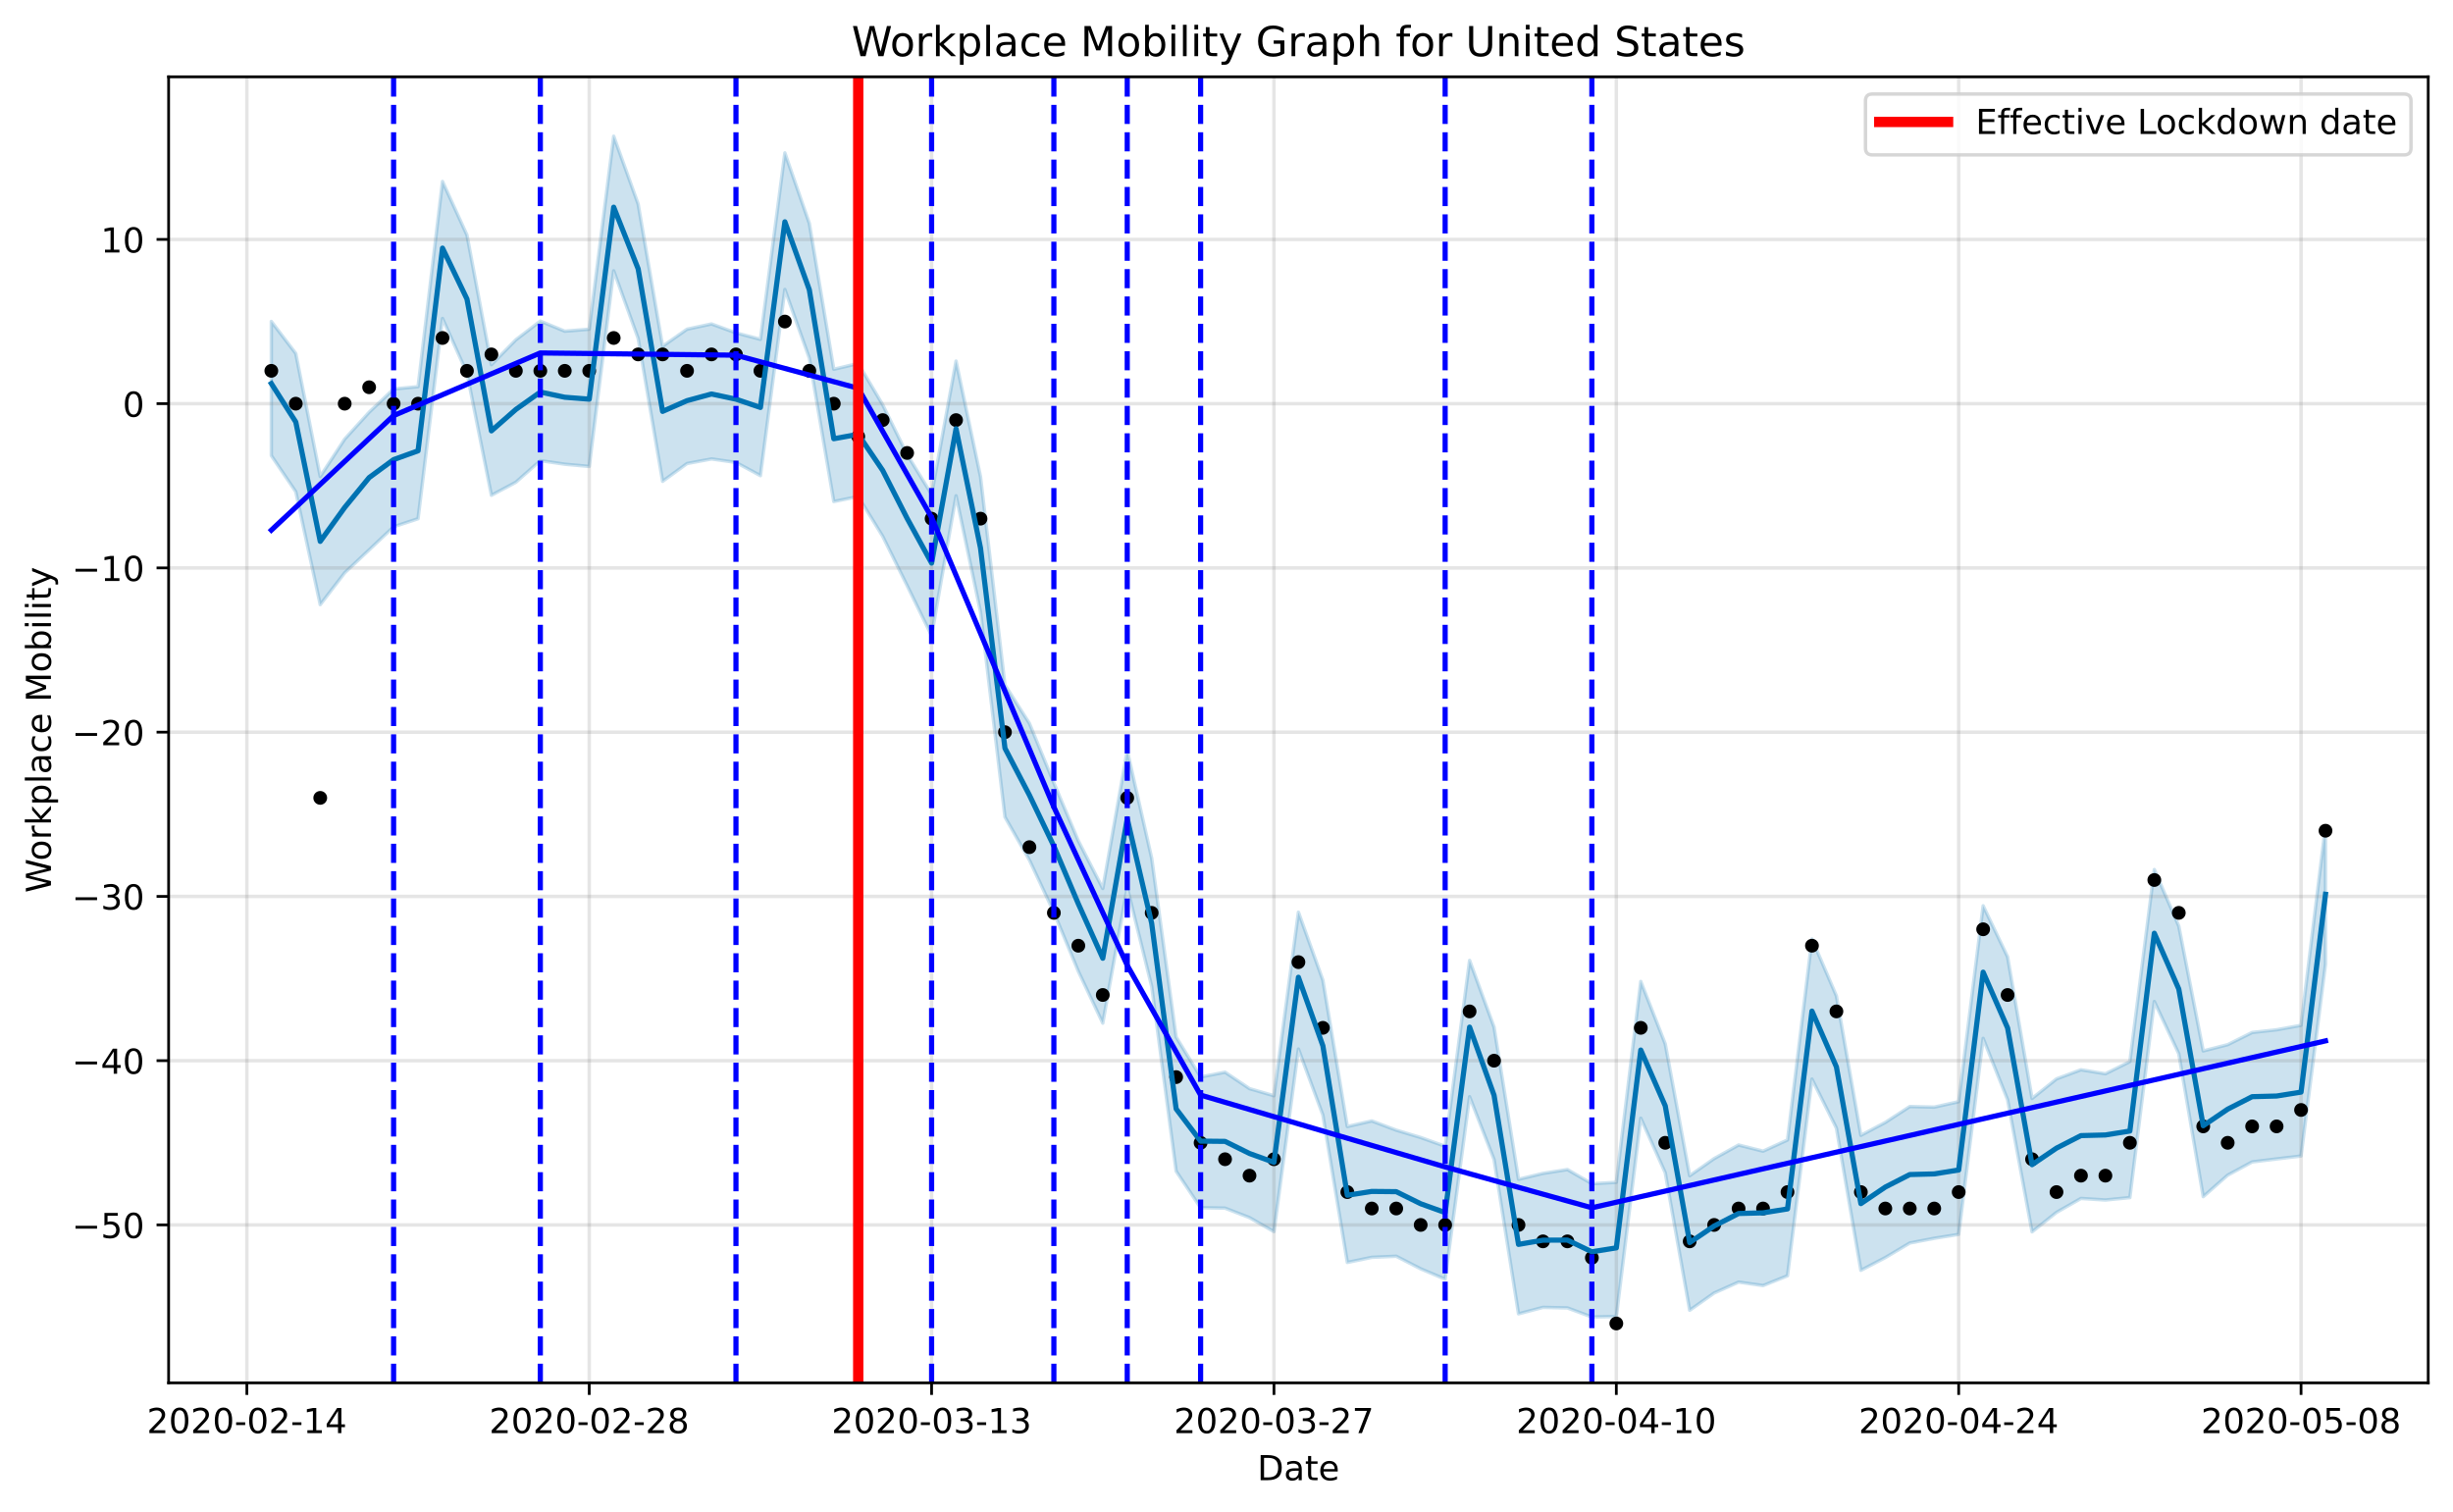 <?xml version="1.0" encoding="utf-8" standalone="no"?>
<!DOCTYPE svg PUBLIC "-//W3C//DTD SVG 1.1//EN"
  "http://www.w3.org/Graphics/SVG/1.1/DTD/svg11.dtd">
<!-- Created with matplotlib (https://matplotlib.org/) -->
<svg height="439.274pt" version="1.1" viewBox="0 0 712.583 439.274" width="712.583pt" xmlns="http://www.w3.org/2000/svg" xmlns:xlink="http://www.w3.org/1999/xlink">
 <defs>
  <style type="text/css">
*{stroke-linecap:butt;stroke-linejoin:round;}
  </style>
 </defs>
 <g id="figure_1">
  <g id="patch_1">
   <path d="M 0 439.274 
L 712.583 439.274 
L 712.583 0 
L 0 0 
z
" style="fill:#ffffff;"/>
  </g>
  <g id="axes_1">
   <g id="patch_2">
    <path d="M 48.983 401.718 
L 705.383 401.718 
L 705.383 22.318 
L 48.983 22.318 
z
" style="fill:#ffffff;"/>
   </g>
   <g id="PolyCollection_1">
    <defs>
     <path d="M 78.819 -345.896 
L 78.819 -306.918 
L 85.923 -296.415 
L 93.027 -263.615 
L 100.131 -272.869 
L 107.235 -279.535 
L 114.339 -286.246 
L 121.443 -288.586 
L 128.546 -346.757 
L 135.65 -330.902 
L 142.754 -295.391 
L 149.858 -299.188 
L 156.962 -305.462 
L 164.066 -304.422 
L 171.17 -303.771 
L 178.274 -360.606 
L 185.378 -340.972 
L 192.482 -299.442 
L 199.585 -304.616 
L 206.689 -305.949 
L 213.793 -304.944 
L 220.897 -301.095 
L 228.001 -355.185 
L 235.105 -335.232 
L 242.209 -293.577 
L 249.313 -295.026 
L 256.417 -283.476 
L 263.52 -269.147 
L 270.624 -254.598 
L 277.728 -295.251 
L 284.832 -261.515 
L 291.936 -201.927 
L 299.04 -189.412 
L 306.144 -174.257 
L 313.248 -157.107 
L 320.352 -142.047 
L 327.456 -181.456 
L 334.559 -152.747 
L 341.663 -99.039 
L 348.767 -88.423 
L 355.871 -88.308 
L 362.975 -85.549 
L 370.079 -81.483 
L 377.183 -134.528 
L 384.287 -115.351 
L 391.391 -72.532 
L 398.495 -74.013 
L 405.598 -74.332 
L 412.702 -70.677 
L 419.806 -67.672 
L 426.91 -120.682 
L 434.014 -102.436 
L 441.118 -57.602 
L 448.222 -59.475 
L 455.326 -59.322 
L 462.43 -56.681 
L 469.533 -56.813 
L 476.637 -114.433 
L 483.741 -98.59 
L 490.845 -58.634 
L 497.949 -63.656 
L 505.053 -66.822 
L 512.157 -65.813 
L 519.261 -68.662 
L 526.365 -125.8 
L 533.469 -111.547 
L 540.572 -70.237 
L 547.676 -73.943 
L 554.78 -78.183 
L 561.884 -79.547 
L 568.988 -80.68 
L 576.092 -137.626 
L 583.196 -119.796 
L 590.3 -81.422 
L 597.404 -87.07 
L 604.507 -91.126 
L 611.611 -90.67 
L 618.715 -91.374 
L 625.819 -148.33 
L 632.923 -133.163 
L 640.027 -91.639 
L 647.131 -97.891 
L 654.235 -101.733 
L 661.339 -102.601 
L 668.443 -103.447 
L 675.546 -159.154 
L 675.546 -199.376 
L 675.546 -199.376 
L 668.443 -141.414 
L 661.339 -140.127 
L 654.235 -139.34 
L 647.131 -135.799 
L 640.027 -133.977 
L 632.923 -170.253 
L 625.819 -186.677 
L 618.715 -130.876 
L 611.611 -127.345 
L 604.507 -128.509 
L 597.404 -125.855 
L 590.3 -120.164 
L 583.196 -161.306 
L 576.092 -176.145 
L 568.988 -119.233 
L 561.884 -117.661 
L 554.78 -117.832 
L 547.676 -113.212 
L 540.572 -109.463 
L 533.469 -149.964 
L 526.365 -166.491 
L 519.261 -108.115 
L 512.157 -104.863 
L 505.053 -106.65 
L 497.949 -102.707 
L 490.845 -97.728 
L 483.741 -136.028 
L 476.637 -154.161 
L 469.533 -95.805 
L 462.43 -95.412 
L 455.326 -99.522 
L 448.222 -98.406 
L 441.118 -96.687 
L 434.014 -140.892 
L 426.91 -160.281 
L 419.806 -106.282 
L 412.702 -108.833 
L 405.598 -110.965 
L 398.495 -113.646 
L 391.391 -112.016 
L 384.287 -154.55 
L 377.183 -174.29 
L 370.079 -120.961 
L 362.975 -123.029 
L 355.871 -127.805 
L 348.767 -126.408 
L 341.663 -138.019 
L 334.559 -189.98 
L 327.456 -221.241 
L 320.352 -181.16 
L 313.248 -195.017 
L 306.144 -211.819 
L 299.04 -229.134 
L 291.936 -240.285 
L 284.832 -300.798 
L 277.728 -334.379 
L 270.624 -295.638 
L 263.52 -307.227 
L 256.417 -321.696 
L 249.313 -333.688 
L 242.209 -332.006 
L 235.105 -374.393 
L 228.001 -394.865 
L 220.897 -340.704 
L 213.793 -342.574 
L 206.689 -345.17 
L 199.585 -343.645 
L 192.482 -338.679 
L 185.378 -380.01 
L 178.274 -399.711 
L 171.17 -343.645 
L 164.066 -343.07 
L 156.962 -345.994 
L 149.858 -340.565 
L 142.754 -333.334 
L 135.65 -370.987 
L 128.546 -386.557 
L 121.443 -326.947 
L 114.339 -326.273 
L 107.235 -319.53 
L 100.131 -311.721 
L 93.027 -300.84 
L 85.923 -336.59 
L 78.819 -345.896 
z
" id="m08d6d5877b" style="stroke:#0072b2;stroke-opacity:0.2;"/>
    </defs>
    <g clip-path="url(#pc965134577)">
     <use style="fill:#0072b2;fill-opacity:0.2;stroke:#0072b2;stroke-opacity:0.2;" x="0" xlink:href="#m08d6d5877b" y="439.274"/>
    </g>
   </g>
   <g id="matplotlib.axis_1">
    <g id="xtick_1">
     <g id="line2d_1">
      <path clip-path="url(#pc965134577)" d="M 71.715 401.718 
L 71.715 22.318 
" style="fill:none;stroke:#808080;stroke-linecap:square;stroke-opacity:0.2;"/>
     </g>
     <g id="line2d_2">
      <defs>
       <path d="M 0 0 
L 0 3.5 
" id="m025e66e891" style="stroke:#000000;stroke-width:0.8;"/>
      </defs>
      <g>
       <use style="stroke:#000000;stroke-width:0.8;" x="71.715" xlink:href="#m025e66e891" y="401.718"/>
      </g>
     </g>
     <g id="text_1">
      <!-- 2020-02-14 -->
      <defs>
       <path d="M 19.188 8.297 
L 53.609 8.297 
L 53.609 0 
L 7.328 0 
L 7.328 8.297 
Q 12.938 14.109 22.625 23.891 
Q 32.328 33.688 34.812 36.531 
Q 39.547 41.844 41.422 45.531 
Q 43.312 49.219 43.312 52.781 
Q 43.312 58.594 39.234 62.25 
Q 35.156 65.922 28.609 65.922 
Q 23.969 65.922 18.812 64.312 
Q 13.672 62.703 7.812 59.422 
L 7.812 69.391 
Q 13.766 71.781 18.938 73 
Q 24.125 74.219 28.422 74.219 
Q 39.75 74.219 46.484 68.547 
Q 53.219 62.891 53.219 53.422 
Q 53.219 48.922 51.531 44.891 
Q 49.859 40.875 45.406 35.406 
Q 44.188 33.984 37.641 27.219 
Q 31.109 20.453 19.188 8.297 
z
" id="DejaVuSans-50"/>
       <path d="M 31.781 66.406 
Q 24.172 66.406 20.328 58.906 
Q 16.5 51.422 16.5 36.375 
Q 16.5 21.391 20.328 13.891 
Q 24.172 6.391 31.781 6.391 
Q 39.453 6.391 43.281 13.891 
Q 47.125 21.391 47.125 36.375 
Q 47.125 51.422 43.281 58.906 
Q 39.453 66.406 31.781 66.406 
z
M 31.781 74.219 
Q 44.047 74.219 50.516 64.516 
Q 56.984 54.828 56.984 36.375 
Q 56.984 17.969 50.516 8.266 
Q 44.047 -1.422 31.781 -1.422 
Q 19.531 -1.422 13.062 8.266 
Q 6.594 17.969 6.594 36.375 
Q 6.594 54.828 13.062 64.516 
Q 19.531 74.219 31.781 74.219 
z
" id="DejaVuSans-48"/>
       <path d="M 4.891 31.391 
L 31.203 31.391 
L 31.203 23.391 
L 4.891 23.391 
z
" id="DejaVuSans-45"/>
       <path d="M 12.406 8.297 
L 28.516 8.297 
L 28.516 63.922 
L 10.984 60.406 
L 10.984 69.391 
L 28.422 72.906 
L 38.281 72.906 
L 38.281 8.297 
L 54.391 8.297 
L 54.391 0 
L 12.406 0 
z
" id="DejaVuSans-49"/>
       <path d="M 37.797 64.312 
L 12.891 25.391 
L 37.797 25.391 
z
M 35.203 72.906 
L 47.609 72.906 
L 47.609 25.391 
L 58.016 25.391 
L 58.016 17.188 
L 47.609 17.188 
L 47.609 0 
L 37.797 0 
L 37.797 17.188 
L 4.891 17.188 
L 4.891 26.703 
z
" id="DejaVuSans-52"/>
      </defs>
      <g transform="translate(42.657 416.317)scale(0.1 -0.1)">
       <use xlink:href="#DejaVuSans-50"/>
       <use x="63.623" xlink:href="#DejaVuSans-48"/>
       <use x="127.246" xlink:href="#DejaVuSans-50"/>
       <use x="190.869" xlink:href="#DejaVuSans-48"/>
       <use x="254.492" xlink:href="#DejaVuSans-45"/>
       <use x="290.576" xlink:href="#DejaVuSans-48"/>
       <use x="354.199" xlink:href="#DejaVuSans-50"/>
       <use x="417.822" xlink:href="#DejaVuSans-45"/>
       <use x="453.906" xlink:href="#DejaVuSans-49"/>
       <use x="517.529" xlink:href="#DejaVuSans-52"/>
      </g>
     </g>
    </g>
    <g id="xtick_2">
     <g id="line2d_3">
      <path clip-path="url(#pc965134577)" d="M 171.17 401.718 
L 171.17 22.318 
" style="fill:none;stroke:#808080;stroke-linecap:square;stroke-opacity:0.2;"/>
     </g>
     <g id="line2d_4">
      <g>
       <use style="stroke:#000000;stroke-width:0.8;" x="171.17" xlink:href="#m025e66e891" y="401.718"/>
      </g>
     </g>
     <g id="text_2">
      <!-- 2020-02-28 -->
      <defs>
       <path d="M 31.781 34.625 
Q 24.75 34.625 20.719 30.859 
Q 16.703 27.094 16.703 20.516 
Q 16.703 13.922 20.719 10.156 
Q 24.75 6.391 31.781 6.391 
Q 38.812 6.391 42.859 10.172 
Q 46.922 13.969 46.922 20.516 
Q 46.922 27.094 42.891 30.859 
Q 38.875 34.625 31.781 34.625 
z
M 21.922 38.812 
Q 15.578 40.375 12.031 44.719 
Q 8.5 49.078 8.5 55.328 
Q 8.5 64.062 14.719 69.141 
Q 20.953 74.219 31.781 74.219 
Q 42.672 74.219 48.875 69.141 
Q 55.078 64.062 55.078 55.328 
Q 55.078 49.078 51.531 44.719 
Q 48 40.375 41.703 38.812 
Q 48.828 37.156 52.797 32.312 
Q 56.781 27.484 56.781 20.516 
Q 56.781 9.906 50.312 4.234 
Q 43.844 -1.422 31.781 -1.422 
Q 19.734 -1.422 13.25 4.234 
Q 6.781 9.906 6.781 20.516 
Q 6.781 27.484 10.781 32.312 
Q 14.797 37.156 21.922 38.812 
z
M 18.312 54.391 
Q 18.312 48.734 21.844 45.562 
Q 25.391 42.391 31.781 42.391 
Q 38.141 42.391 41.719 45.562 
Q 45.312 48.734 45.312 54.391 
Q 45.312 60.062 41.719 63.234 
Q 38.141 66.406 31.781 66.406 
Q 25.391 66.406 21.844 63.234 
Q 18.312 60.062 18.312 54.391 
z
" id="DejaVuSans-56"/>
      </defs>
      <g transform="translate(142.112 416.317)scale(0.1 -0.1)">
       <use xlink:href="#DejaVuSans-50"/>
       <use x="63.623" xlink:href="#DejaVuSans-48"/>
       <use x="127.246" xlink:href="#DejaVuSans-50"/>
       <use x="190.869" xlink:href="#DejaVuSans-48"/>
       <use x="254.492" xlink:href="#DejaVuSans-45"/>
       <use x="290.576" xlink:href="#DejaVuSans-48"/>
       <use x="354.199" xlink:href="#DejaVuSans-50"/>
       <use x="417.822" xlink:href="#DejaVuSans-45"/>
       <use x="453.906" xlink:href="#DejaVuSans-50"/>
       <use x="517.529" xlink:href="#DejaVuSans-56"/>
      </g>
     </g>
    </g>
    <g id="xtick_3">
     <g id="line2d_5">
      <path clip-path="url(#pc965134577)" d="M 270.624 401.718 
L 270.624 22.318 
" style="fill:none;stroke:#808080;stroke-linecap:square;stroke-opacity:0.2;"/>
     </g>
     <g id="line2d_6">
      <g>
       <use style="stroke:#000000;stroke-width:0.8;" x="270.624" xlink:href="#m025e66e891" y="401.718"/>
      </g>
     </g>
     <g id="text_3">
      <!-- 2020-03-13 -->
      <defs>
       <path d="M 40.578 39.312 
Q 47.656 37.797 51.625 33 
Q 55.609 28.219 55.609 21.188 
Q 55.609 10.406 48.188 4.484 
Q 40.766 -1.422 27.094 -1.422 
Q 22.516 -1.422 17.656 -0.516 
Q 12.797 0.391 7.625 2.203 
L 7.625 11.719 
Q 11.719 9.328 16.594 8.109 
Q 21.484 6.891 26.812 6.891 
Q 36.078 6.891 40.938 10.547 
Q 45.797 14.203 45.797 21.188 
Q 45.797 27.641 41.281 31.266 
Q 36.766 34.906 28.719 34.906 
L 20.219 34.906 
L 20.219 43.016 
L 29.109 43.016 
Q 36.375 43.016 40.234 45.922 
Q 44.094 48.828 44.094 54.297 
Q 44.094 59.906 40.109 62.906 
Q 36.141 65.922 28.719 65.922 
Q 24.656 65.922 20.016 65.031 
Q 15.375 64.156 9.812 62.312 
L 9.812 71.094 
Q 15.438 72.656 20.344 73.438 
Q 25.25 74.219 29.594 74.219 
Q 40.828 74.219 47.359 69.109 
Q 53.906 64.016 53.906 55.328 
Q 53.906 49.266 50.438 45.094 
Q 46.969 40.922 40.578 39.312 
z
" id="DejaVuSans-51"/>
      </defs>
      <g transform="translate(241.567 416.317)scale(0.1 -0.1)">
       <use xlink:href="#DejaVuSans-50"/>
       <use x="63.623" xlink:href="#DejaVuSans-48"/>
       <use x="127.246" xlink:href="#DejaVuSans-50"/>
       <use x="190.869" xlink:href="#DejaVuSans-48"/>
       <use x="254.492" xlink:href="#DejaVuSans-45"/>
       <use x="290.576" xlink:href="#DejaVuSans-48"/>
       <use x="354.199" xlink:href="#DejaVuSans-51"/>
       <use x="417.822" xlink:href="#DejaVuSans-45"/>
       <use x="453.906" xlink:href="#DejaVuSans-49"/>
       <use x="517.529" xlink:href="#DejaVuSans-51"/>
      </g>
     </g>
    </g>
    <g id="xtick_4">
     <g id="line2d_7">
      <path clip-path="url(#pc965134577)" d="M 370.079 401.718 
L 370.079 22.318 
" style="fill:none;stroke:#808080;stroke-linecap:square;stroke-opacity:0.2;"/>
     </g>
     <g id="line2d_8">
      <g>
       <use style="stroke:#000000;stroke-width:0.8;" x="370.079" xlink:href="#m025e66e891" y="401.718"/>
      </g>
     </g>
     <g id="text_4">
      <!-- 2020-03-27 -->
      <defs>
       <path d="M 8.203 72.906 
L 55.078 72.906 
L 55.078 68.703 
L 28.609 0 
L 18.312 0 
L 43.219 64.594 
L 8.203 64.594 
z
" id="DejaVuSans-55"/>
      </defs>
      <g transform="translate(341.021 416.317)scale(0.1 -0.1)">
       <use xlink:href="#DejaVuSans-50"/>
       <use x="63.623" xlink:href="#DejaVuSans-48"/>
       <use x="127.246" xlink:href="#DejaVuSans-50"/>
       <use x="190.869" xlink:href="#DejaVuSans-48"/>
       <use x="254.492" xlink:href="#DejaVuSans-45"/>
       <use x="290.576" xlink:href="#DejaVuSans-48"/>
       <use x="354.199" xlink:href="#DejaVuSans-51"/>
       <use x="417.822" xlink:href="#DejaVuSans-45"/>
       <use x="453.906" xlink:href="#DejaVuSans-50"/>
       <use x="517.529" xlink:href="#DejaVuSans-55"/>
      </g>
     </g>
    </g>
    <g id="xtick_5">
     <g id="line2d_9">
      <path clip-path="url(#pc965134577)" d="M 469.533 401.718 
L 469.533 22.318 
" style="fill:none;stroke:#808080;stroke-linecap:square;stroke-opacity:0.2;"/>
     </g>
     <g id="line2d_10">
      <g>
       <use style="stroke:#000000;stroke-width:0.8;" x="469.533" xlink:href="#m025e66e891" y="401.718"/>
      </g>
     </g>
     <g id="text_5">
      <!-- 2020-04-10 -->
      <g transform="translate(440.476 416.317)scale(0.1 -0.1)">
       <use xlink:href="#DejaVuSans-50"/>
       <use x="63.623" xlink:href="#DejaVuSans-48"/>
       <use x="127.246" xlink:href="#DejaVuSans-50"/>
       <use x="190.869" xlink:href="#DejaVuSans-48"/>
       <use x="254.492" xlink:href="#DejaVuSans-45"/>
       <use x="290.576" xlink:href="#DejaVuSans-48"/>
       <use x="354.199" xlink:href="#DejaVuSans-52"/>
       <use x="417.822" xlink:href="#DejaVuSans-45"/>
       <use x="453.906" xlink:href="#DejaVuSans-49"/>
       <use x="517.529" xlink:href="#DejaVuSans-48"/>
      </g>
     </g>
    </g>
    <g id="xtick_6">
     <g id="line2d_11">
      <path clip-path="url(#pc965134577)" d="M 568.988 401.718 
L 568.988 22.318 
" style="fill:none;stroke:#808080;stroke-linecap:square;stroke-opacity:0.2;"/>
     </g>
     <g id="line2d_12">
      <g>
       <use style="stroke:#000000;stroke-width:0.8;" x="568.988" xlink:href="#m025e66e891" y="401.718"/>
      </g>
     </g>
     <g id="text_6">
      <!-- 2020-04-24 -->
      <g transform="translate(539.93 416.317)scale(0.1 -0.1)">
       <use xlink:href="#DejaVuSans-50"/>
       <use x="63.623" xlink:href="#DejaVuSans-48"/>
       <use x="127.246" xlink:href="#DejaVuSans-50"/>
       <use x="190.869" xlink:href="#DejaVuSans-48"/>
       <use x="254.492" xlink:href="#DejaVuSans-45"/>
       <use x="290.576" xlink:href="#DejaVuSans-48"/>
       <use x="354.199" xlink:href="#DejaVuSans-52"/>
       <use x="417.822" xlink:href="#DejaVuSans-45"/>
       <use x="453.906" xlink:href="#DejaVuSans-50"/>
       <use x="517.529" xlink:href="#DejaVuSans-52"/>
      </g>
     </g>
    </g>
    <g id="xtick_7">
     <g id="line2d_13">
      <path clip-path="url(#pc965134577)" d="M 668.443 401.718 
L 668.443 22.318 
" style="fill:none;stroke:#808080;stroke-linecap:square;stroke-opacity:0.2;"/>
     </g>
     <g id="line2d_14">
      <g>
       <use style="stroke:#000000;stroke-width:0.8;" x="668.443" xlink:href="#m025e66e891" y="401.718"/>
      </g>
     </g>
     <g id="text_7">
      <!-- 2020-05-08 -->
      <defs>
       <path d="M 10.797 72.906 
L 49.516 72.906 
L 49.516 64.594 
L 19.828 64.594 
L 19.828 46.734 
Q 21.969 47.469 24.109 47.828 
Q 26.266 48.188 28.422 48.188 
Q 40.625 48.188 47.75 41.5 
Q 54.891 34.812 54.891 23.391 
Q 54.891 11.625 47.562 5.094 
Q 40.234 -1.422 26.906 -1.422 
Q 22.312 -1.422 17.547 -0.641 
Q 12.797 0.141 7.719 1.703 
L 7.719 11.625 
Q 12.109 9.234 16.797 8.062 
Q 21.484 6.891 26.703 6.891 
Q 35.156 6.891 40.078 11.328 
Q 45.016 15.766 45.016 23.391 
Q 45.016 31 40.078 35.438 
Q 35.156 39.891 26.703 39.891 
Q 22.75 39.891 18.812 39.016 
Q 14.891 38.141 10.797 36.281 
z
" id="DejaVuSans-53"/>
      </defs>
      <g transform="translate(639.385 416.317)scale(0.1 -0.1)">
       <use xlink:href="#DejaVuSans-50"/>
       <use x="63.623" xlink:href="#DejaVuSans-48"/>
       <use x="127.246" xlink:href="#DejaVuSans-50"/>
       <use x="190.869" xlink:href="#DejaVuSans-48"/>
       <use x="254.492" xlink:href="#DejaVuSans-45"/>
       <use x="290.576" xlink:href="#DejaVuSans-48"/>
       <use x="354.199" xlink:href="#DejaVuSans-53"/>
       <use x="417.822" xlink:href="#DejaVuSans-45"/>
       <use x="453.906" xlink:href="#DejaVuSans-48"/>
       <use x="517.529" xlink:href="#DejaVuSans-56"/>
      </g>
     </g>
    </g>
    <g id="text_8">
     <!-- Date -->
     <defs>
      <path d="M 19.672 64.797 
L 19.672 8.109 
L 31.594 8.109 
Q 46.688 8.109 53.688 14.938 
Q 60.688 21.781 60.688 36.531 
Q 60.688 51.172 53.688 57.984 
Q 46.688 64.797 31.594 64.797 
z
M 9.812 72.906 
L 30.078 72.906 
Q 51.266 72.906 61.172 64.094 
Q 71.094 55.281 71.094 36.531 
Q 71.094 17.672 61.125 8.828 
Q 51.172 0 30.078 0 
L 9.812 0 
z
" id="DejaVuSans-68"/>
      <path d="M 34.281 27.484 
Q 23.391 27.484 19.188 25 
Q 14.984 22.516 14.984 16.5 
Q 14.984 11.719 18.141 8.906 
Q 21.297 6.109 26.703 6.109 
Q 34.188 6.109 38.703 11.406 
Q 43.219 16.703 43.219 25.484 
L 43.219 27.484 
z
M 52.203 31.203 
L 52.203 0 
L 43.219 0 
L 43.219 8.297 
Q 40.141 3.328 35.547 0.953 
Q 30.953 -1.422 24.312 -1.422 
Q 15.922 -1.422 10.953 3.297 
Q 6 8.016 6 15.922 
Q 6 25.141 12.172 29.828 
Q 18.359 34.516 30.609 34.516 
L 43.219 34.516 
L 43.219 35.406 
Q 43.219 41.609 39.141 45 
Q 35.062 48.391 27.688 48.391 
Q 23 48.391 18.547 47.266 
Q 14.109 46.141 10.016 43.891 
L 10.016 52.203 
Q 14.938 54.109 19.578 55.047 
Q 24.219 56 28.609 56 
Q 40.484 56 46.344 49.844 
Q 52.203 43.703 52.203 31.203 
z
" id="DejaVuSans-97"/>
      <path d="M 18.312 70.219 
L 18.312 54.688 
L 36.812 54.688 
L 36.812 47.703 
L 18.312 47.703 
L 18.312 18.016 
Q 18.312 11.328 20.141 9.422 
Q 21.969 7.516 27.594 7.516 
L 36.812 7.516 
L 36.812 0 
L 27.594 0 
Q 17.188 0 13.234 3.875 
Q 9.281 7.766 9.281 18.016 
L 9.281 47.703 
L 2.688 47.703 
L 2.688 54.688 
L 9.281 54.688 
L 9.281 70.219 
z
" id="DejaVuSans-116"/>
      <path d="M 56.203 29.594 
L 56.203 25.203 
L 14.891 25.203 
Q 15.484 15.922 20.484 11.062 
Q 25.484 6.203 34.422 6.203 
Q 39.594 6.203 44.453 7.469 
Q 49.312 8.734 54.109 11.281 
L 54.109 2.781 
Q 49.266 0.734 44.188 -0.344 
Q 39.109 -1.422 33.891 -1.422 
Q 20.797 -1.422 13.156 6.188 
Q 5.516 13.812 5.516 26.812 
Q 5.516 40.234 12.766 48.109 
Q 20.016 56 32.328 56 
Q 43.359 56 49.781 48.891 
Q 56.203 41.797 56.203 29.594 
z
M 47.219 32.234 
Q 47.125 39.594 43.094 43.984 
Q 39.062 48.391 32.422 48.391 
Q 24.906 48.391 20.391 44.141 
Q 15.875 39.891 15.188 32.172 
z
" id="DejaVuSans-101"/>
     </defs>
     <g transform="translate(365.232 429.995)scale(0.1 -0.1)">
      <use xlink:href="#DejaVuSans-68"/>
      <use x="77.002" xlink:href="#DejaVuSans-97"/>
      <use x="138.281" xlink:href="#DejaVuSans-116"/>
      <use x="177.49" xlink:href="#DejaVuSans-101"/>
     </g>
    </g>
   </g>
   <g id="matplotlib.axis_2">
    <g id="ytick_1">
     <g id="line2d_15">
      <path clip-path="url(#pc965134577)" d="M 48.983 355.844 
L 705.383 355.844 
" style="fill:none;stroke:#808080;stroke-linecap:square;stroke-opacity:0.2;"/>
     </g>
     <g id="line2d_16">
      <defs>
       <path d="M 0 0 
L -3.5 0 
" id="mfaf031d6e3" style="stroke:#000000;stroke-width:0.8;"/>
      </defs>
      <g>
       <use style="stroke:#000000;stroke-width:0.8;" x="48.983" xlink:href="#mfaf031d6e3" y="355.844"/>
      </g>
     </g>
     <g id="text_9">
      <!-- −50 -->
      <defs>
       <path d="M 10.594 35.5 
L 73.188 35.5 
L 73.188 27.203 
L 10.594 27.203 
z
" id="DejaVuSans-8722"/>
      </defs>
      <g transform="translate(20.878 359.643)scale(0.1 -0.1)">
       <use xlink:href="#DejaVuSans-8722"/>
       <use x="83.789" xlink:href="#DejaVuSans-53"/>
       <use x="147.412" xlink:href="#DejaVuSans-48"/>
      </g>
     </g>
    </g>
    <g id="ytick_2">
     <g id="line2d_17">
      <path clip-path="url(#pc965134577)" d="M 48.983 308.129 
L 705.383 308.129 
" style="fill:none;stroke:#808080;stroke-linecap:square;stroke-opacity:0.2;"/>
     </g>
     <g id="line2d_18">
      <g>
       <use style="stroke:#000000;stroke-width:0.8;" x="48.983" xlink:href="#mfaf031d6e3" y="308.129"/>
      </g>
     </g>
     <g id="text_10">
      <!-- −40 -->
      <g transform="translate(20.878 311.928)scale(0.1 -0.1)">
       <use xlink:href="#DejaVuSans-8722"/>
       <use x="83.789" xlink:href="#DejaVuSans-52"/>
       <use x="147.412" xlink:href="#DejaVuSans-48"/>
      </g>
     </g>
    </g>
    <g id="ytick_3">
     <g id="line2d_19">
      <path clip-path="url(#pc965134577)" d="M 48.983 260.414 
L 705.383 260.414 
" style="fill:none;stroke:#808080;stroke-linecap:square;stroke-opacity:0.2;"/>
     </g>
     <g id="line2d_20">
      <g>
       <use style="stroke:#000000;stroke-width:0.8;" x="48.983" xlink:href="#mfaf031d6e3" y="260.414"/>
      </g>
     </g>
     <g id="text_11">
      <!-- −30 -->
      <g transform="translate(20.878 264.213)scale(0.1 -0.1)">
       <use xlink:href="#DejaVuSans-8722"/>
       <use x="83.789" xlink:href="#DejaVuSans-51"/>
       <use x="147.412" xlink:href="#DejaVuSans-48"/>
      </g>
     </g>
    </g>
    <g id="ytick_4">
     <g id="line2d_21">
      <path clip-path="url(#pc965134577)" d="M 48.983 212.699 
L 705.383 212.699 
" style="fill:none;stroke:#808080;stroke-linecap:square;stroke-opacity:0.2;"/>
     </g>
     <g id="line2d_22">
      <g>
       <use style="stroke:#000000;stroke-width:0.8;" x="48.983" xlink:href="#mfaf031d6e3" y="212.699"/>
      </g>
     </g>
     <g id="text_12">
      <!-- −20 -->
      <g transform="translate(20.878 216.498)scale(0.1 -0.1)">
       <use xlink:href="#DejaVuSans-8722"/>
       <use x="83.789" xlink:href="#DejaVuSans-50"/>
       <use x="147.412" xlink:href="#DejaVuSans-48"/>
      </g>
     </g>
    </g>
    <g id="ytick_5">
     <g id="line2d_23">
      <path clip-path="url(#pc965134577)" d="M 48.983 164.984 
L 705.383 164.984 
" style="fill:none;stroke:#808080;stroke-linecap:square;stroke-opacity:0.2;"/>
     </g>
     <g id="line2d_24">
      <g>
       <use style="stroke:#000000;stroke-width:0.8;" x="48.983" xlink:href="#mfaf031d6e3" y="164.984"/>
      </g>
     </g>
     <g id="text_13">
      <!-- −10 -->
      <g transform="translate(20.878 168.783)scale(0.1 -0.1)">
       <use xlink:href="#DejaVuSans-8722"/>
       <use x="83.789" xlink:href="#DejaVuSans-49"/>
       <use x="147.412" xlink:href="#DejaVuSans-48"/>
      </g>
     </g>
    </g>
    <g id="ytick_6">
     <g id="line2d_25">
      <path clip-path="url(#pc965134577)" d="M 48.983 117.269 
L 705.383 117.269 
" style="fill:none;stroke:#808080;stroke-linecap:square;stroke-opacity:0.2;"/>
     </g>
     <g id="line2d_26">
      <g>
       <use style="stroke:#000000;stroke-width:0.8;" x="48.983" xlink:href="#mfaf031d6e3" y="117.269"/>
      </g>
     </g>
     <g id="text_14">
      <!-- 0 -->
      <g transform="translate(35.62 121.068)scale(0.1 -0.1)">
       <use xlink:href="#DejaVuSans-48"/>
      </g>
     </g>
    </g>
    <g id="ytick_7">
     <g id="line2d_27">
      <path clip-path="url(#pc965134577)" d="M 48.983 69.554 
L 705.383 69.554 
" style="fill:none;stroke:#808080;stroke-linecap:square;stroke-opacity:0.2;"/>
     </g>
     <g id="line2d_28">
      <g>
       <use style="stroke:#000000;stroke-width:0.8;" x="48.983" xlink:href="#mfaf031d6e3" y="69.554"/>
      </g>
     </g>
     <g id="text_15">
      <!-- 10 -->
      <g transform="translate(29.258 73.354)scale(0.1 -0.1)">
       <use xlink:href="#DejaVuSans-49"/>
       <use x="63.623" xlink:href="#DejaVuSans-48"/>
      </g>
     </g>
    </g>
    <g id="text_16">
     <!-- Workplace Mobility -->
     <defs>
      <path d="M 3.328 72.906 
L 13.281 72.906 
L 28.609 11.281 
L 43.891 72.906 
L 54.984 72.906 
L 70.312 11.281 
L 85.594 72.906 
L 95.609 72.906 
L 77.297 0 
L 64.891 0 
L 49.516 63.281 
L 33.984 0 
L 21.578 0 
z
" id="DejaVuSans-87"/>
      <path d="M 30.609 48.391 
Q 23.391 48.391 19.188 42.75 
Q 14.984 37.109 14.984 27.297 
Q 14.984 17.484 19.156 11.844 
Q 23.344 6.203 30.609 6.203 
Q 37.797 6.203 41.984 11.859 
Q 46.188 17.531 46.188 27.297 
Q 46.188 37.016 41.984 42.703 
Q 37.797 48.391 30.609 48.391 
z
M 30.609 56 
Q 42.328 56 49.016 48.375 
Q 55.719 40.766 55.719 27.297 
Q 55.719 13.875 49.016 6.219 
Q 42.328 -1.422 30.609 -1.422 
Q 18.844 -1.422 12.172 6.219 
Q 5.516 13.875 5.516 27.297 
Q 5.516 40.766 12.172 48.375 
Q 18.844 56 30.609 56 
z
" id="DejaVuSans-111"/>
      <path d="M 41.109 46.297 
Q 39.594 47.172 37.812 47.578 
Q 36.031 48 33.891 48 
Q 26.266 48 22.188 43.047 
Q 18.109 38.094 18.109 28.812 
L 18.109 0 
L 9.078 0 
L 9.078 54.688 
L 18.109 54.688 
L 18.109 46.188 
Q 20.953 51.172 25.484 53.578 
Q 30.031 56 36.531 56 
Q 37.453 56 38.578 55.875 
Q 39.703 55.766 41.062 55.516 
z
" id="DejaVuSans-114"/>
      <path d="M 9.078 75.984 
L 18.109 75.984 
L 18.109 31.109 
L 44.922 54.688 
L 56.391 54.688 
L 27.391 29.109 
L 57.625 0 
L 45.906 0 
L 18.109 26.703 
L 18.109 0 
L 9.078 0 
z
" id="DejaVuSans-107"/>
      <path d="M 18.109 8.203 
L 18.109 -20.797 
L 9.078 -20.797 
L 9.078 54.688 
L 18.109 54.688 
L 18.109 46.391 
Q 20.953 51.266 25.266 53.625 
Q 29.594 56 35.594 56 
Q 45.562 56 51.781 48.094 
Q 58.016 40.188 58.016 27.297 
Q 58.016 14.406 51.781 6.484 
Q 45.562 -1.422 35.594 -1.422 
Q 29.594 -1.422 25.266 0.953 
Q 20.953 3.328 18.109 8.203 
z
M 48.688 27.297 
Q 48.688 37.203 44.609 42.844 
Q 40.531 48.484 33.406 48.484 
Q 26.266 48.484 22.188 42.844 
Q 18.109 37.203 18.109 27.297 
Q 18.109 17.391 22.188 11.75 
Q 26.266 6.109 33.406 6.109 
Q 40.531 6.109 44.609 11.75 
Q 48.688 17.391 48.688 27.297 
z
" id="DejaVuSans-112"/>
      <path d="M 9.422 75.984 
L 18.406 75.984 
L 18.406 0 
L 9.422 0 
z
" id="DejaVuSans-108"/>
      <path d="M 48.781 52.594 
L 48.781 44.188 
Q 44.969 46.297 41.141 47.344 
Q 37.312 48.391 33.406 48.391 
Q 24.656 48.391 19.812 42.844 
Q 14.984 37.312 14.984 27.297 
Q 14.984 17.281 19.812 11.734 
Q 24.656 6.203 33.406 6.203 
Q 37.312 6.203 41.141 7.25 
Q 44.969 8.297 48.781 10.406 
L 48.781 2.094 
Q 45.016 0.344 40.984 -0.531 
Q 36.969 -1.422 32.422 -1.422 
Q 20.062 -1.422 12.781 6.344 
Q 5.516 14.109 5.516 27.297 
Q 5.516 40.672 12.859 48.328 
Q 20.219 56 33.016 56 
Q 37.156 56 41.109 55.141 
Q 45.062 54.297 48.781 52.594 
z
" id="DejaVuSans-99"/>
      <path id="DejaVuSans-32"/>
      <path d="M 9.812 72.906 
L 24.516 72.906 
L 43.109 23.297 
L 61.812 72.906 
L 76.516 72.906 
L 76.516 0 
L 66.891 0 
L 66.891 64.016 
L 48.094 14.016 
L 38.188 14.016 
L 19.391 64.016 
L 19.391 0 
L 9.812 0 
z
" id="DejaVuSans-77"/>
      <path d="M 48.688 27.297 
Q 48.688 37.203 44.609 42.844 
Q 40.531 48.484 33.406 48.484 
Q 26.266 48.484 22.188 42.844 
Q 18.109 37.203 18.109 27.297 
Q 18.109 17.391 22.188 11.75 
Q 26.266 6.109 33.406 6.109 
Q 40.531 6.109 44.609 11.75 
Q 48.688 17.391 48.688 27.297 
z
M 18.109 46.391 
Q 20.953 51.266 25.266 53.625 
Q 29.594 56 35.594 56 
Q 45.562 56 51.781 48.094 
Q 58.016 40.188 58.016 27.297 
Q 58.016 14.406 51.781 6.484 
Q 45.562 -1.422 35.594 -1.422 
Q 29.594 -1.422 25.266 0.953 
Q 20.953 3.328 18.109 8.203 
L 18.109 0 
L 9.078 0 
L 9.078 75.984 
L 18.109 75.984 
z
" id="DejaVuSans-98"/>
      <path d="M 9.422 54.688 
L 18.406 54.688 
L 18.406 0 
L 9.422 0 
z
M 9.422 75.984 
L 18.406 75.984 
L 18.406 64.594 
L 9.422 64.594 
z
" id="DejaVuSans-105"/>
      <path d="M 32.172 -5.078 
Q 28.375 -14.844 24.75 -17.812 
Q 21.141 -20.797 15.094 -20.797 
L 7.906 -20.797 
L 7.906 -13.281 
L 13.188 -13.281 
Q 16.891 -13.281 18.938 -11.516 
Q 21 -9.766 23.484 -3.219 
L 25.094 0.875 
L 2.984 54.688 
L 12.5 54.688 
L 29.594 11.922 
L 46.688 54.688 
L 56.203 54.688 
z
" id="DejaVuSans-121"/>
     </defs>
     <g transform="translate(14.798 259.355)rotate(-90)scale(0.1 -0.1)">
      <use xlink:href="#DejaVuSans-87"/>
      <use x="93.002" xlink:href="#DejaVuSans-111"/>
      <use x="154.184" xlink:href="#DejaVuSans-114"/>
      <use x="195.297" xlink:href="#DejaVuSans-107"/>
      <use x="253.207" xlink:href="#DejaVuSans-112"/>
      <use x="316.684" xlink:href="#DejaVuSans-108"/>
      <use x="344.467" xlink:href="#DejaVuSans-97"/>
      <use x="405.746" xlink:href="#DejaVuSans-99"/>
      <use x="460.727" xlink:href="#DejaVuSans-101"/>
      <use x="522.25" xlink:href="#DejaVuSans-32"/>
      <use x="554.037" xlink:href="#DejaVuSans-77"/>
      <use x="640.316" xlink:href="#DejaVuSans-111"/>
      <use x="701.498" xlink:href="#DejaVuSans-98"/>
      <use x="764.975" xlink:href="#DejaVuSans-105"/>
      <use x="792.758" xlink:href="#DejaVuSans-108"/>
      <use x="820.541" xlink:href="#DejaVuSans-105"/>
      <use x="848.324" xlink:href="#DejaVuSans-116"/>
      <use x="887.533" xlink:href="#DejaVuSans-121"/>
     </g>
    </g>
   </g>
   <g id="line2d_29">
    <defs>
     <path d="M 0 1.5 
C 0.398 1.5 0.779 1.342 1.061 1.061 
C 1.342 0.779 1.5 0.398 1.5 0 
C 1.5 -0.398 1.342 -0.779 1.061 -1.061 
C 0.779 -1.342 0.398 -1.5 0 -1.5 
C -0.398 -1.5 -0.779 -1.342 -1.061 -1.061 
C -1.342 -0.779 -1.5 -0.398 -1.5 0 
C -1.5 0.398 -1.342 0.779 -1.061 1.061 
C -0.779 1.342 -0.398 1.5 0 1.5 
z
" id="m7ae7938b8d" style="stroke:#000000;"/>
    </defs>
    <g clip-path="url(#pc965134577)">
     <use style="stroke:#000000;" x="78.819" xlink:href="#m7ae7938b8d" y="107.726"/>
     <use style="stroke:#000000;" x="85.923" xlink:href="#m7ae7938b8d" y="117.269"/>
     <use style="stroke:#000000;" x="93.027" xlink:href="#m7ae7938b8d" y="231.785"/>
     <use style="stroke:#000000;" x="100.131" xlink:href="#m7ae7938b8d" y="117.269"/>
     <use style="stroke:#000000;" x="107.235" xlink:href="#m7ae7938b8d" y="112.498"/>
     <use style="stroke:#000000;" x="114.339" xlink:href="#m7ae7938b8d" y="117.269"/>
     <use style="stroke:#000000;" x="121.443" xlink:href="#m7ae7938b8d" y="117.269"/>
     <use style="stroke:#000000;" x="128.546" xlink:href="#m7ae7938b8d" y="98.183"/>
     <use style="stroke:#000000;" x="135.65" xlink:href="#m7ae7938b8d" y="107.726"/>
     <use style="stroke:#000000;" x="142.754" xlink:href="#m7ae7938b8d" y="102.955"/>
     <use style="stroke:#000000;" x="149.858" xlink:href="#m7ae7938b8d" y="107.726"/>
     <use style="stroke:#000000;" x="156.962" xlink:href="#m7ae7938b8d" y="107.726"/>
     <use style="stroke:#000000;" x="164.066" xlink:href="#m7ae7938b8d" y="107.726"/>
     <use style="stroke:#000000;" x="171.17" xlink:href="#m7ae7938b8d" y="107.726"/>
     <use style="stroke:#000000;" x="178.274" xlink:href="#m7ae7938b8d" y="98.183"/>
     <use style="stroke:#000000;" x="185.378" xlink:href="#m7ae7938b8d" y="102.955"/>
     <use style="stroke:#000000;" x="192.482" xlink:href="#m7ae7938b8d" y="102.955"/>
     <use style="stroke:#000000;" x="199.585" xlink:href="#m7ae7938b8d" y="107.726"/>
     <use style="stroke:#000000;" x="206.689" xlink:href="#m7ae7938b8d" y="102.955"/>
     <use style="stroke:#000000;" x="213.793" xlink:href="#m7ae7938b8d" y="102.955"/>
     <use style="stroke:#000000;" x="220.897" xlink:href="#m7ae7938b8d" y="107.726"/>
     <use style="stroke:#000000;" x="228.001" xlink:href="#m7ae7938b8d" y="93.412"/>
     <use style="stroke:#000000;" x="235.105" xlink:href="#m7ae7938b8d" y="107.726"/>
     <use style="stroke:#000000;" x="242.209" xlink:href="#m7ae7938b8d" y="117.269"/>
     <use style="stroke:#000000;" x="249.313" xlink:href="#m7ae7938b8d" y="126.812"/>
     <use style="stroke:#000000;" x="256.417" xlink:href="#m7ae7938b8d" y="122.041"/>
     <use style="stroke:#000000;" x="263.52" xlink:href="#m7ae7938b8d" y="131.584"/>
     <use style="stroke:#000000;" x="270.624" xlink:href="#m7ae7938b8d" y="150.67"/>
     <use style="stroke:#000000;" x="277.728" xlink:href="#m7ae7938b8d" y="122.041"/>
     <use style="stroke:#000000;" x="284.832" xlink:href="#m7ae7938b8d" y="150.67"/>
     <use style="stroke:#000000;" x="291.936" xlink:href="#m7ae7938b8d" y="212.699"/>
     <use style="stroke:#000000;" x="299.04" xlink:href="#m7ae7938b8d" y="246.099"/>
     <use style="stroke:#000000;" x="306.144" xlink:href="#m7ae7938b8d" y="265.185"/>
     <use style="stroke:#000000;" x="313.248" xlink:href="#m7ae7938b8d" y="274.728"/>
     <use style="stroke:#000000;" x="320.352" xlink:href="#m7ae7938b8d" y="289.043"/>
     <use style="stroke:#000000;" x="327.456" xlink:href="#m7ae7938b8d" y="231.785"/>
     <use style="stroke:#000000;" x="334.559" xlink:href="#m7ae7938b8d" y="265.185"/>
     <use style="stroke:#000000;" x="341.663" xlink:href="#m7ae7938b8d" y="312.9"/>
     <use style="stroke:#000000;" x="348.767" xlink:href="#m7ae7938b8d" y="331.986"/>
     <use style="stroke:#000000;" x="355.871" xlink:href="#m7ae7938b8d" y="336.758"/>
     <use style="stroke:#000000;" x="362.975" xlink:href="#m7ae7938b8d" y="341.529"/>
     <use style="stroke:#000000;" x="370.079" xlink:href="#m7ae7938b8d" y="336.758"/>
     <use style="stroke:#000000;" x="377.183" xlink:href="#m7ae7938b8d" y="279.5"/>
     <use style="stroke:#000000;" x="384.287" xlink:href="#m7ae7938b8d" y="298.586"/>
     <use style="stroke:#000000;" x="391.391" xlink:href="#m7ae7938b8d" y="346.301"/>
     <use style="stroke:#000000;" x="398.495" xlink:href="#m7ae7938b8d" y="351.072"/>
     <use style="stroke:#000000;" x="405.598" xlink:href="#m7ae7938b8d" y="351.072"/>
     <use style="stroke:#000000;" x="412.702" xlink:href="#m7ae7938b8d" y="355.844"/>
     <use style="stroke:#000000;" x="419.806" xlink:href="#m7ae7938b8d" y="355.844"/>
     <use style="stroke:#000000;" x="426.91" xlink:href="#m7ae7938b8d" y="293.814"/>
     <use style="stroke:#000000;" x="434.014" xlink:href="#m7ae7938b8d" y="308.129"/>
     <use style="stroke:#000000;" x="441.118" xlink:href="#m7ae7938b8d" y="355.844"/>
     <use style="stroke:#000000;" x="448.222" xlink:href="#m7ae7938b8d" y="360.615"/>
     <use style="stroke:#000000;" x="455.326" xlink:href="#m7ae7938b8d" y="360.615"/>
     <use style="stroke:#000000;" x="462.43" xlink:href="#m7ae7938b8d" y="365.387"/>
     <use style="stroke:#000000;" x="469.533" xlink:href="#m7ae7938b8d" y="384.473"/>
     <use style="stroke:#000000;" x="476.637" xlink:href="#m7ae7938b8d" y="298.586"/>
     <use style="stroke:#000000;" x="483.741" xlink:href="#m7ae7938b8d" y="331.986"/>
     <use style="stroke:#000000;" x="490.845" xlink:href="#m7ae7938b8d" y="360.615"/>
     <use style="stroke:#000000;" x="497.949" xlink:href="#m7ae7938b8d" y="355.844"/>
     <use style="stroke:#000000;" x="505.053" xlink:href="#m7ae7938b8d" y="351.072"/>
     <use style="stroke:#000000;" x="512.157" xlink:href="#m7ae7938b8d" y="351.072"/>
     <use style="stroke:#000000;" x="519.261" xlink:href="#m7ae7938b8d" y="346.301"/>
     <use style="stroke:#000000;" x="526.365" xlink:href="#m7ae7938b8d" y="274.728"/>
     <use style="stroke:#000000;" x="533.469" xlink:href="#m7ae7938b8d" y="293.814"/>
     <use style="stroke:#000000;" x="540.572" xlink:href="#m7ae7938b8d" y="346.301"/>
     <use style="stroke:#000000;" x="547.676" xlink:href="#m7ae7938b8d" y="351.072"/>
     <use style="stroke:#000000;" x="554.78" xlink:href="#m7ae7938b8d" y="351.072"/>
     <use style="stroke:#000000;" x="561.884" xlink:href="#m7ae7938b8d" y="351.072"/>
     <use style="stroke:#000000;" x="568.988" xlink:href="#m7ae7938b8d" y="346.301"/>
     <use style="stroke:#000000;" x="576.092" xlink:href="#m7ae7938b8d" y="269.957"/>
     <use style="stroke:#000000;" x="583.196" xlink:href="#m7ae7938b8d" y="289.043"/>
     <use style="stroke:#000000;" x="590.3" xlink:href="#m7ae7938b8d" y="336.758"/>
     <use style="stroke:#000000;" x="597.404" xlink:href="#m7ae7938b8d" y="346.301"/>
     <use style="stroke:#000000;" x="604.507" xlink:href="#m7ae7938b8d" y="341.529"/>
     <use style="stroke:#000000;" x="611.611" xlink:href="#m7ae7938b8d" y="341.529"/>
     <use style="stroke:#000000;" x="618.715" xlink:href="#m7ae7938b8d" y="331.986"/>
     <use style="stroke:#000000;" x="625.819" xlink:href="#m7ae7938b8d" y="255.642"/>
     <use style="stroke:#000000;" x="632.923" xlink:href="#m7ae7938b8d" y="265.185"/>
     <use style="stroke:#000000;" x="640.027" xlink:href="#m7ae7938b8d" y="327.215"/>
     <use style="stroke:#000000;" x="647.131" xlink:href="#m7ae7938b8d" y="331.986"/>
     <use style="stroke:#000000;" x="654.235" xlink:href="#m7ae7938b8d" y="327.215"/>
     <use style="stroke:#000000;" x="661.339" xlink:href="#m7ae7938b8d" y="327.215"/>
     <use style="stroke:#000000;" x="668.443" xlink:href="#m7ae7938b8d" y="322.443"/>
     <use style="stroke:#000000;" x="675.546" xlink:href="#m7ae7938b8d" y="241.328"/>
    </g>
   </g>
   <g id="line2d_30">
    <path clip-path="url(#pc965134577)" d="M 78.819 111.423 
L 85.923 122.59 
L 93.027 157.269 
L 100.131 147.414 
L 107.235 138.743 
L 114.339 133.516 
L 121.443 130.961 
L 128.546 72.079 
L 135.65 86.868 
L 142.754 125.17 
L 149.858 118.938 
L 156.962 113.889 
L 164.066 115.399 
L 171.17 115.957 
L 178.274 60.189 
L 185.378 78.092 
L 192.482 119.507 
L 199.585 116.389 
L 206.689 114.454 
L 213.793 115.964 
L 220.897 118.366 
L 228.001 64.441 
L 235.105 84.188 
L 242.209 127.447 
L 249.313 126.172 
L 256.417 136.66 
L 263.52 150.593 
L 270.624 163.575 
L 277.728 124.553 
L 284.832 159.202 
L 291.936 217.364 
L 299.04 230.992 
L 306.144 245.804 
L 313.248 262.561 
L 320.352 278.368 
L 327.456 237.848 
L 334.559 268.234 
L 341.663 322.132 
L 348.767 331.496 
L 355.871 331.571 
L 362.975 335.091 
L 370.079 337.655 
L 377.183 283.893 
L 384.287 303.803 
L 391.391 347.223 
L 398.495 346.109 
L 405.598 346.179 
L 412.702 349.69 
L 419.806 352.25 
L 426.91 298.38 
L 434.014 318.181 
L 441.118 361.494 
L 448.222 360.273 
L 455.326 360.236 
L 462.43 363.643 
L 469.533 362.505 
L 476.637 305.041 
L 483.741 321.248 
L 490.845 360.966 
L 497.949 356.151 
L 505.053 352.519 
L 512.157 352.332 
L 519.261 351.194 
L 526.365 293.729 
L 533.469 309.935 
L 540.572 349.654 
L 547.676 344.838 
L 554.78 341.207 
L 561.884 341.02 
L 568.988 339.881 
L 576.092 282.416 
L 583.196 298.623 
L 590.3 338.341 
L 597.404 333.526 
L 604.507 329.894 
L 611.611 329.707 
L 618.715 328.569 
L 625.819 271.104 
L 632.923 287.31 
L 640.027 327.029 
L 647.131 322.213 
L 654.235 318.582 
L 661.339 318.395 
L 668.443 317.257 
L 675.546 259.791 
" style="fill:none;stroke:#0072b2;stroke-linecap:square;stroke-width:1.5;"/>
   </g>
   <g id="line2d_31">
    <path clip-path="url(#pc965134577)" d="M 78.819 154.009 
L 85.923 147.353 
L 93.027 140.697 
L 100.131 134.042 
L 107.235 127.386 
L 114.339 120.73 
L 121.443 117.697 
L 128.546 114.664 
L 135.65 111.631 
L 142.754 108.598 
L 149.858 105.566 
L 156.962 102.533 
L 164.066 102.613 
L 171.17 102.694 
L 178.274 102.775 
L 185.378 102.855 
L 192.482 102.936 
L 199.585 103.017 
L 206.689 103.098 
L 213.793 103.178 
L 220.897 105.103 
L 228.001 107.027 
L 235.105 108.951 
L 242.209 110.876 
L 249.313 112.8 
L 256.417 125.304 
L 263.52 137.808 
L 270.624 150.311 
L 277.728 167.138 
L 284.832 183.966 
L 291.936 200.793 
L 299.04 217.62 
L 306.144 234.447 
L 313.248 249.776 
L 320.352 265.105 
L 327.456 280.434 
L 334.559 292.997 
L 341.663 305.56 
L 348.767 318.124 
L 355.871 320.214 
L 362.975 322.305 
L 370.079 324.392 
L 377.183 326.479 
L 384.287 328.566 
L 391.391 330.651 
L 398.495 332.737 
L 405.598 334.822 
L 412.702 336.905 
L 419.806 338.987 
L 426.91 340.966 
L 434.014 342.944 
L 441.118 344.923 
L 448.222 346.901 
L 455.326 348.879 
L 462.43 350.857 
L 469.533 349.242 
L 476.637 347.627 
L 483.741 346.011 
L 490.845 344.395 
L 497.949 342.779 
L 505.053 341.162 
L 512.157 339.546 
L 519.261 337.93 
L 526.365 336.314 
L 533.469 334.698 
L 540.572 333.082 
L 547.676 331.466 
L 554.78 329.85 
L 561.884 328.234 
L 568.988 326.618 
L 576.092 325.002 
L 583.196 323.386 
L 590.3 321.77 
L 597.404 320.154 
L 604.507 318.538 
L 611.611 316.922 
L 618.715 315.306 
L 625.819 313.69 
L 632.923 312.073 
L 640.027 310.457 
L 647.131 308.841 
L 654.235 307.225 
L 661.339 305.609 
L 668.443 303.993 
L 675.546 302.377 
" style="fill:none;stroke:#0000ff;stroke-linecap:square;stroke-width:1.5;"/>
   </g>
   <g id="line2d_32">
    <path clip-path="url(#pc965134577)" d="M 114.339 401.718 
L 114.339 22.318 
" style="fill:none;stroke:#0000ff;stroke-dasharray:5.55,2.4;stroke-dashoffset:0;stroke-width:1.5;"/>
   </g>
   <g id="line2d_33">
    <path clip-path="url(#pc965134577)" d="M 156.962 401.718 
L 156.962 22.318 
" style="fill:none;stroke:#0000ff;stroke-dasharray:5.55,2.4;stroke-dashoffset:0;stroke-width:1.5;"/>
   </g>
   <g id="line2d_34">
    <path clip-path="url(#pc965134577)" d="M 213.793 401.718 
L 213.793 22.318 
" style="fill:none;stroke:#0000ff;stroke-dasharray:5.55,2.4;stroke-dashoffset:0;stroke-width:1.5;"/>
   </g>
   <g id="line2d_35">
    <path clip-path="url(#pc965134577)" d="M 249.313 401.718 
L 249.313 22.318 
" style="fill:none;stroke:#0000ff;stroke-dasharray:5.55,2.4;stroke-dashoffset:0;stroke-width:1.5;"/>
   </g>
   <g id="line2d_36">
    <path clip-path="url(#pc965134577)" d="M 270.624 401.718 
L 270.624 22.318 
" style="fill:none;stroke:#0000ff;stroke-dasharray:5.55,2.4;stroke-dashoffset:0;stroke-width:1.5;"/>
   </g>
   <g id="line2d_37">
    <path clip-path="url(#pc965134577)" d="M 306.144 401.718 
L 306.144 22.318 
" style="fill:none;stroke:#0000ff;stroke-dasharray:5.55,2.4;stroke-dashoffset:0;stroke-width:1.5;"/>
   </g>
   <g id="line2d_38">
    <path clip-path="url(#pc965134577)" d="M 327.456 401.718 
L 327.456 22.318 
" style="fill:none;stroke:#0000ff;stroke-dasharray:5.55,2.4;stroke-dashoffset:0;stroke-width:1.5;"/>
   </g>
   <g id="line2d_39">
    <path clip-path="url(#pc965134577)" d="M 348.767 401.718 
L 348.767 22.318 
" style="fill:none;stroke:#0000ff;stroke-dasharray:5.55,2.4;stroke-dashoffset:0;stroke-width:1.5;"/>
   </g>
   <g id="line2d_40">
    <path clip-path="url(#pc965134577)" d="M 419.806 401.718 
L 419.806 22.318 
" style="fill:none;stroke:#0000ff;stroke-dasharray:5.55,2.4;stroke-dashoffset:0;stroke-width:1.5;"/>
   </g>
   <g id="line2d_41">
    <path clip-path="url(#pc965134577)" d="M 462.43 401.718 
L 462.43 22.318 
" style="fill:none;stroke:#0000ff;stroke-dasharray:5.55,2.4;stroke-dashoffset:0;stroke-width:1.5;"/>
   </g>
   <g id="line2d_42">
    <path clip-path="url(#pc965134577)" d="M 249.313 401.718 
L 249.313 22.318 
" style="fill:none;stroke:#ff0000;stroke-linecap:square;stroke-width:3;"/>
   </g>
   <g id="patch_3">
    <path d="M 48.983 401.718 
L 48.983 22.318 
" style="fill:none;stroke:#000000;stroke-linecap:square;stroke-linejoin:miter;stroke-width:0.8;"/>
   </g>
   <g id="patch_4">
    <path d="M 705.383 401.718 
L 705.383 22.318 
" style="fill:none;stroke:#000000;stroke-linecap:square;stroke-linejoin:miter;stroke-width:0.8;"/>
   </g>
   <g id="patch_5">
    <path d="M 48.983 401.718 
L 705.383 401.718 
" style="fill:none;stroke:#000000;stroke-linecap:square;stroke-linejoin:miter;stroke-width:0.8;"/>
   </g>
   <g id="patch_6">
    <path d="M 48.983 22.318 
L 705.383 22.318 
" style="fill:none;stroke:#000000;stroke-linecap:square;stroke-linejoin:miter;stroke-width:0.8;"/>
   </g>
   <g id="text_17">
    <!-- Workplace Mobility Graph for United States -->
    <defs>
     <path d="M 59.516 10.406 
L 59.516 29.984 
L 43.406 29.984 
L 43.406 38.094 
L 69.281 38.094 
L 69.281 6.781 
Q 63.578 2.734 56.688 0.656 
Q 49.812 -1.422 42 -1.422 
Q 24.906 -1.422 15.25 8.562 
Q 5.609 18.562 5.609 36.375 
Q 5.609 54.25 15.25 64.234 
Q 24.906 74.219 42 74.219 
Q 49.125 74.219 55.547 72.453 
Q 61.969 70.703 67.391 67.281 
L 67.391 56.781 
Q 61.922 61.422 55.766 63.766 
Q 49.609 66.109 42.828 66.109 
Q 29.438 66.109 22.719 58.641 
Q 16.016 51.172 16.016 36.375 
Q 16.016 21.625 22.719 14.156 
Q 29.438 6.688 42.828 6.688 
Q 48.047 6.688 52.141 7.594 
Q 56.25 8.5 59.516 10.406 
z
" id="DejaVuSans-71"/>
     <path d="M 54.891 33.016 
L 54.891 0 
L 45.906 0 
L 45.906 32.719 
Q 45.906 40.484 42.875 44.328 
Q 39.844 48.188 33.797 48.188 
Q 26.516 48.188 22.312 43.547 
Q 18.109 38.922 18.109 30.906 
L 18.109 0 
L 9.078 0 
L 9.078 75.984 
L 18.109 75.984 
L 18.109 46.188 
Q 21.344 51.125 25.703 53.562 
Q 30.078 56 35.797 56 
Q 45.219 56 50.047 50.172 
Q 54.891 44.344 54.891 33.016 
z
" id="DejaVuSans-104"/>
     <path d="M 37.109 75.984 
L 37.109 68.5 
L 28.516 68.5 
Q 23.688 68.5 21.797 66.547 
Q 19.922 64.594 19.922 59.516 
L 19.922 54.688 
L 34.719 54.688 
L 34.719 47.703 
L 19.922 47.703 
L 19.922 0 
L 10.891 0 
L 10.891 47.703 
L 2.297 47.703 
L 2.297 54.688 
L 10.891 54.688 
L 10.891 58.5 
Q 10.891 67.625 15.141 71.797 
Q 19.391 75.984 28.609 75.984 
z
" id="DejaVuSans-102"/>
     <path d="M 8.688 72.906 
L 18.609 72.906 
L 18.609 28.609 
Q 18.609 16.891 22.844 11.734 
Q 27.094 6.594 36.625 6.594 
Q 46.094 6.594 50.344 11.734 
Q 54.594 16.891 54.594 28.609 
L 54.594 72.906 
L 64.5 72.906 
L 64.5 27.391 
Q 64.5 13.141 57.438 5.859 
Q 50.391 -1.422 36.625 -1.422 
Q 22.797 -1.422 15.734 5.859 
Q 8.688 13.141 8.688 27.391 
z
" id="DejaVuSans-85"/>
     <path d="M 54.891 33.016 
L 54.891 0 
L 45.906 0 
L 45.906 32.719 
Q 45.906 40.484 42.875 44.328 
Q 39.844 48.188 33.797 48.188 
Q 26.516 48.188 22.312 43.547 
Q 18.109 38.922 18.109 30.906 
L 18.109 0 
L 9.078 0 
L 9.078 54.688 
L 18.109 54.688 
L 18.109 46.188 
Q 21.344 51.125 25.703 53.562 
Q 30.078 56 35.797 56 
Q 45.219 56 50.047 50.172 
Q 54.891 44.344 54.891 33.016 
z
" id="DejaVuSans-110"/>
     <path d="M 45.406 46.391 
L 45.406 75.984 
L 54.391 75.984 
L 54.391 0 
L 45.406 0 
L 45.406 8.203 
Q 42.578 3.328 38.25 0.953 
Q 33.938 -1.422 27.875 -1.422 
Q 17.969 -1.422 11.734 6.484 
Q 5.516 14.406 5.516 27.297 
Q 5.516 40.188 11.734 48.094 
Q 17.969 56 27.875 56 
Q 33.938 56 38.25 53.625 
Q 42.578 51.266 45.406 46.391 
z
M 14.797 27.297 
Q 14.797 17.391 18.875 11.75 
Q 22.953 6.109 30.078 6.109 
Q 37.203 6.109 41.297 11.75 
Q 45.406 17.391 45.406 27.297 
Q 45.406 37.203 41.297 42.844 
Q 37.203 48.484 30.078 48.484 
Q 22.953 48.484 18.875 42.844 
Q 14.797 37.203 14.797 27.297 
z
" id="DejaVuSans-100"/>
     <path d="M 53.516 70.516 
L 53.516 60.891 
Q 47.906 63.578 42.922 64.891 
Q 37.938 66.219 33.297 66.219 
Q 25.25 66.219 20.875 63.094 
Q 16.5 59.969 16.5 54.203 
Q 16.5 49.359 19.406 46.891 
Q 22.312 44.438 30.422 42.922 
L 36.375 41.703 
Q 47.406 39.594 52.656 34.297 
Q 57.906 29 57.906 20.125 
Q 57.906 9.516 50.797 4.047 
Q 43.703 -1.422 29.984 -1.422 
Q 24.812 -1.422 18.969 -0.25 
Q 13.141 0.922 6.891 3.219 
L 6.891 13.375 
Q 12.891 10.016 18.656 8.297 
Q 24.422 6.594 29.984 6.594 
Q 38.422 6.594 43.016 9.906 
Q 47.609 13.234 47.609 19.391 
Q 47.609 24.75 44.312 27.781 
Q 41.016 30.812 33.5 32.328 
L 27.484 33.5 
Q 16.453 35.688 11.516 40.375 
Q 6.594 45.062 6.594 53.422 
Q 6.594 63.094 13.406 68.656 
Q 20.219 74.219 32.172 74.219 
Q 37.312 74.219 42.625 73.281 
Q 47.953 72.359 53.516 70.516 
z
" id="DejaVuSans-83"/>
     <path d="M 44.281 53.078 
L 44.281 44.578 
Q 40.484 46.531 36.375 47.5 
Q 32.281 48.484 27.875 48.484 
Q 21.188 48.484 17.844 46.438 
Q 14.5 44.391 14.5 40.281 
Q 14.5 37.156 16.891 35.375 
Q 19.281 33.594 26.516 31.984 
L 29.594 31.297 
Q 39.156 29.25 43.188 25.516 
Q 47.219 21.781 47.219 15.094 
Q 47.219 7.469 41.188 3.016 
Q 35.156 -1.422 24.609 -1.422 
Q 20.219 -1.422 15.453 -0.562 
Q 10.688 0.297 5.422 2 
L 5.422 11.281 
Q 10.406 8.688 15.234 7.391 
Q 20.062 6.109 24.812 6.109 
Q 31.156 6.109 34.562 8.281 
Q 37.984 10.453 37.984 14.406 
Q 37.984 18.062 35.516 20.016 
Q 33.062 21.969 24.703 23.781 
L 21.578 24.516 
Q 13.234 26.266 9.516 29.906 
Q 5.812 33.547 5.812 39.891 
Q 5.812 47.609 11.281 51.797 
Q 16.75 56 26.812 56 
Q 31.781 56 36.172 55.266 
Q 40.578 54.547 44.281 53.078 
z
" id="DejaVuSans-115"/>
    </defs>
    <g transform="translate(247.376 16.318)scale(0.12 -0.12)">
     <use xlink:href="#DejaVuSans-87"/>
     <use x="93.002" xlink:href="#DejaVuSans-111"/>
     <use x="154.184" xlink:href="#DejaVuSans-114"/>
     <use x="195.297" xlink:href="#DejaVuSans-107"/>
     <use x="253.207" xlink:href="#DejaVuSans-112"/>
     <use x="316.684" xlink:href="#DejaVuSans-108"/>
     <use x="344.467" xlink:href="#DejaVuSans-97"/>
     <use x="405.746" xlink:href="#DejaVuSans-99"/>
     <use x="460.727" xlink:href="#DejaVuSans-101"/>
     <use x="522.25" xlink:href="#DejaVuSans-32"/>
     <use x="554.037" xlink:href="#DejaVuSans-77"/>
     <use x="640.316" xlink:href="#DejaVuSans-111"/>
     <use x="701.498" xlink:href="#DejaVuSans-98"/>
     <use x="764.975" xlink:href="#DejaVuSans-105"/>
     <use x="792.758" xlink:href="#DejaVuSans-108"/>
     <use x="820.541" xlink:href="#DejaVuSans-105"/>
     <use x="848.324" xlink:href="#DejaVuSans-116"/>
     <use x="887.533" xlink:href="#DejaVuSans-121"/>
     <use x="946.713" xlink:href="#DejaVuSans-32"/>
     <use x="978.5" xlink:href="#DejaVuSans-71"/>
     <use x="1055.99" xlink:href="#DejaVuSans-114"/>
     <use x="1097.104" xlink:href="#DejaVuSans-97"/>
     <use x="1158.383" xlink:href="#DejaVuSans-112"/>
     <use x="1221.859" xlink:href="#DejaVuSans-104"/>
     <use x="1285.238" xlink:href="#DejaVuSans-32"/>
     <use x="1317.025" xlink:href="#DejaVuSans-102"/>
     <use x="1352.23" xlink:href="#DejaVuSans-111"/>
     <use x="1413.412" xlink:href="#DejaVuSans-114"/>
     <use x="1454.525" xlink:href="#DejaVuSans-32"/>
     <use x="1486.312" xlink:href="#DejaVuSans-85"/>
     <use x="1559.506" xlink:href="#DejaVuSans-110"/>
     <use x="1622.885" xlink:href="#DejaVuSans-105"/>
     <use x="1650.668" xlink:href="#DejaVuSans-116"/>
     <use x="1689.877" xlink:href="#DejaVuSans-101"/>
     <use x="1751.4" xlink:href="#DejaVuSans-100"/>
     <use x="1814.877" xlink:href="#DejaVuSans-32"/>
     <use x="1846.664" xlink:href="#DejaVuSans-83"/>
     <use x="1910.141" xlink:href="#DejaVuSans-116"/>
     <use x="1949.35" xlink:href="#DejaVuSans-97"/>
     <use x="2010.629" xlink:href="#DejaVuSans-116"/>
     <use x="2049.838" xlink:href="#DejaVuSans-101"/>
     <use x="2111.361" xlink:href="#DejaVuSans-115"/>
    </g>
   </g>
   <g id="legend_1">
    <g id="patch_7">
     <path d="M 543.908 44.996 
L 698.383 44.996 
Q 700.383 44.996 700.383 42.996 
L 700.383 29.318 
Q 700.383 27.318 698.383 27.318 
L 543.908 27.318 
Q 541.908 27.318 541.908 29.318 
L 541.908 42.996 
Q 541.908 44.996 543.908 44.996 
z
" style="fill:#ffffff;opacity:0.8;stroke:#cccccc;stroke-linejoin:miter;"/>
    </g>
    <g id="line2d_43">
     <path d="M 545.908 35.417 
L 565.908 35.417 
" style="fill:none;stroke:#ff0000;stroke-linecap:square;stroke-width:3;"/>
    </g>
    <g id="line2d_44"/>
    <g id="text_18">
     <!-- Effective Lockdown date -->
     <defs>
      <path d="M 9.812 72.906 
L 55.906 72.906 
L 55.906 64.594 
L 19.672 64.594 
L 19.672 43.016 
L 54.391 43.016 
L 54.391 34.719 
L 19.672 34.719 
L 19.672 8.297 
L 56.781 8.297 
L 56.781 0 
L 9.812 0 
z
" id="DejaVuSans-69"/>
      <path d="M 2.984 54.688 
L 12.5 54.688 
L 29.594 8.797 
L 46.688 54.688 
L 56.203 54.688 
L 35.688 0 
L 23.484 0 
z
" id="DejaVuSans-118"/>
      <path d="M 9.812 72.906 
L 19.672 72.906 
L 19.672 8.297 
L 55.172 8.297 
L 55.172 0 
L 9.812 0 
z
" id="DejaVuSans-76"/>
      <path d="M 4.203 54.688 
L 13.188 54.688 
L 24.422 12.016 
L 35.594 54.688 
L 46.188 54.688 
L 57.422 12.016 
L 68.609 54.688 
L 77.594 54.688 
L 63.281 0 
L 52.688 0 
L 40.922 44.828 
L 29.109 0 
L 18.5 0 
z
" id="DejaVuSans-119"/>
     </defs>
     <g transform="translate(573.908 38.917)scale(0.1 -0.1)">
      <use xlink:href="#DejaVuSans-69"/>
      <use x="63.184" xlink:href="#DejaVuSans-102"/>
      <use x="98.389" xlink:href="#DejaVuSans-102"/>
      <use x="133.594" xlink:href="#DejaVuSans-101"/>
      <use x="195.117" xlink:href="#DejaVuSans-99"/>
      <use x="250.098" xlink:href="#DejaVuSans-116"/>
      <use x="289.307" xlink:href="#DejaVuSans-105"/>
      <use x="317.09" xlink:href="#DejaVuSans-118"/>
      <use x="376.27" xlink:href="#DejaVuSans-101"/>
      <use x="437.793" xlink:href="#DejaVuSans-32"/>
      <use x="469.58" xlink:href="#DejaVuSans-76"/>
      <use x="523.543" xlink:href="#DejaVuSans-111"/>
      <use x="584.725" xlink:href="#DejaVuSans-99"/>
      <use x="639.705" xlink:href="#DejaVuSans-107"/>
      <use x="697.615" xlink:href="#DejaVuSans-100"/>
      <use x="761.092" xlink:href="#DejaVuSans-111"/>
      <use x="822.273" xlink:href="#DejaVuSans-119"/>
      <use x="904.061" xlink:href="#DejaVuSans-110"/>
      <use x="967.439" xlink:href="#DejaVuSans-32"/>
      <use x="999.227" xlink:href="#DejaVuSans-100"/>
      <use x="1062.703" xlink:href="#DejaVuSans-97"/>
      <use x="1123.982" xlink:href="#DejaVuSans-116"/>
      <use x="1163.191" xlink:href="#DejaVuSans-101"/>
     </g>
    </g>
   </g>
  </g>
 </g>
 <defs>
  <clipPath id="pc965134577">
   <rect height="379.4" width="656.4" x="48.983" y="22.318"/>
  </clipPath>
 </defs>
</svg>
